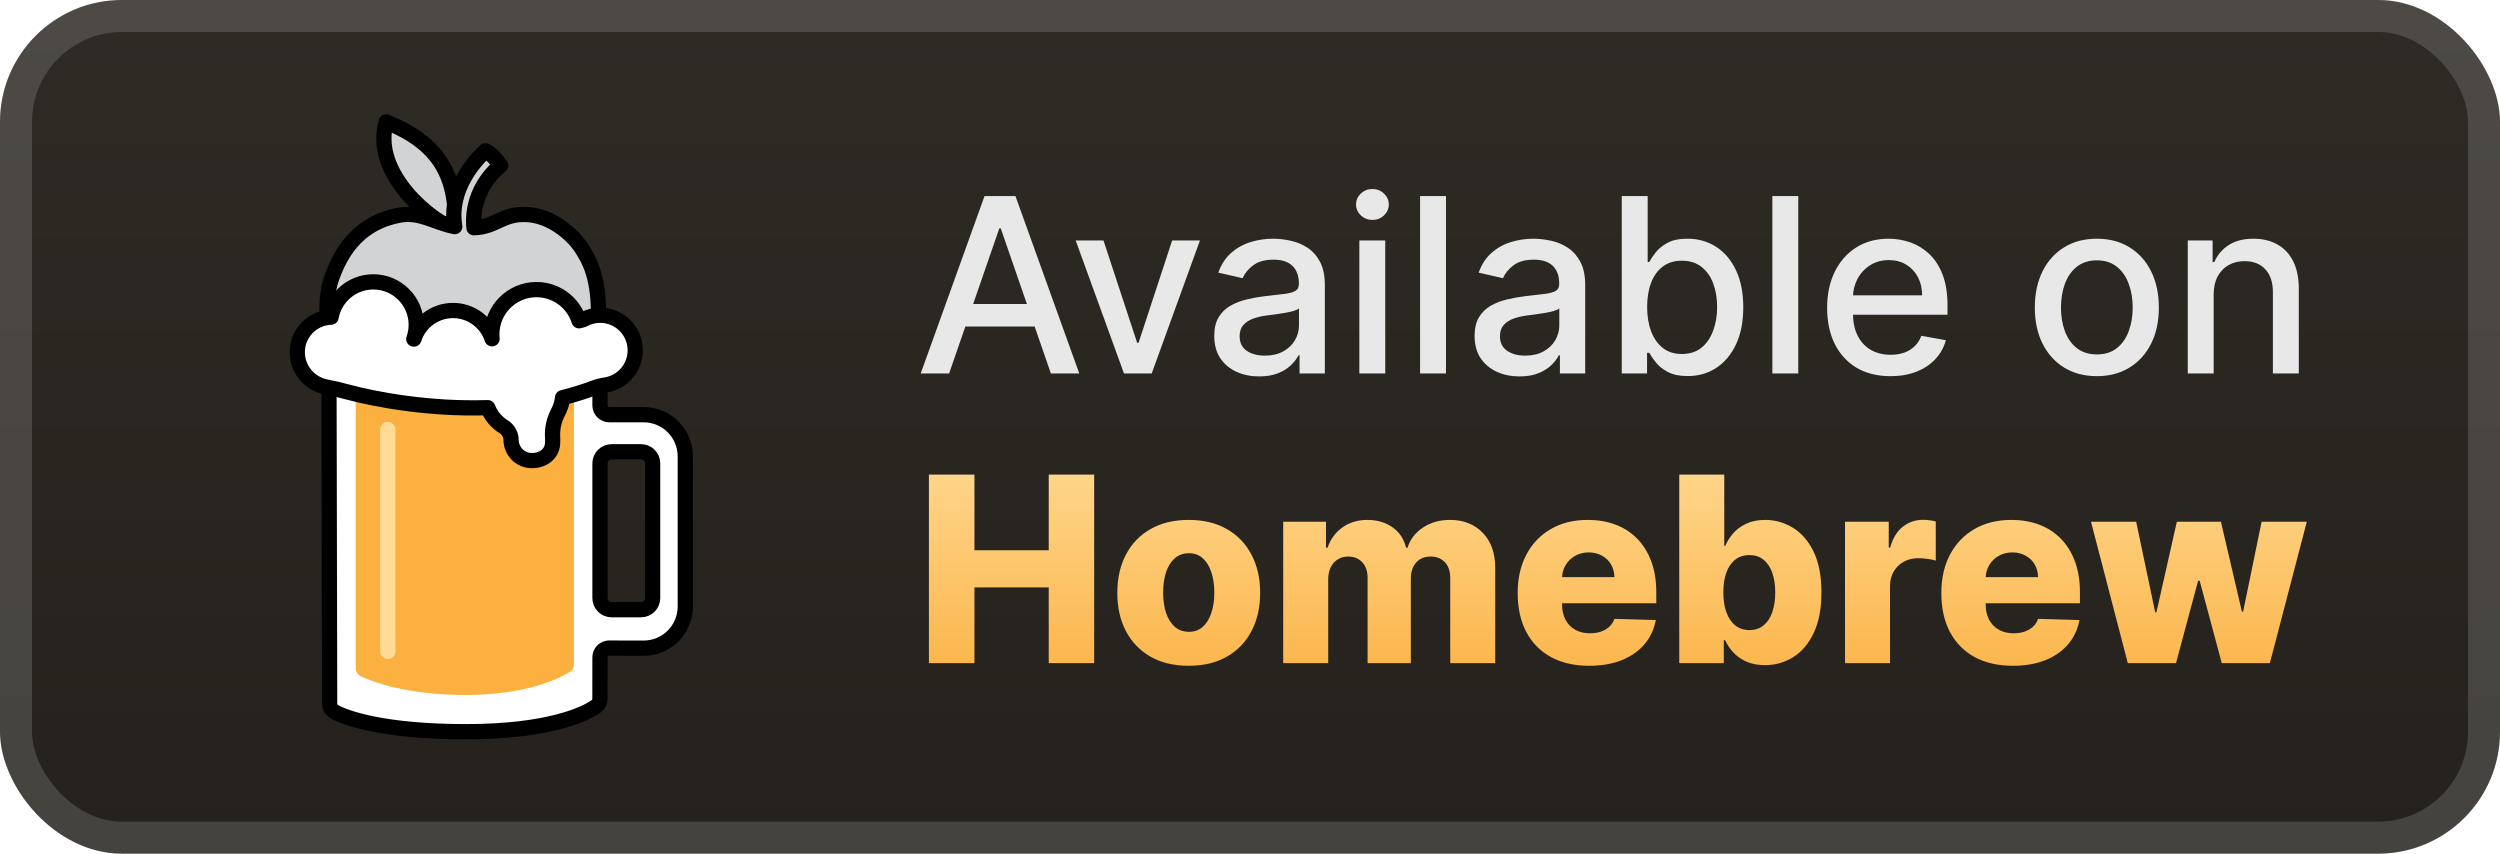 <svg width="164" height="56" viewBox="0 0 164 56" fill="none" xmlns="http://www.w3.org/2000/svg">
<rect width="164" height="56" rx="8" fill="url(#paint0_linear_1_50)"/>
<rect x="1.05" y="1.05" width="161.9" height="53.9" rx="6.95" stroke="white" stroke-opacity="0.15" stroke-width="2.1"/>
<g filter="url(#filter0_d_1_50)">
<path fill-rule="evenodd" clip-rule="evenodd" d="M29.879 15.061C29.991 11.493 28.789 9.39 25.334 8C24.352 11.435 28.407 14.603 29.879 15.061Z" fill="#D1D3D4" stroke="black" stroke-linejoin="round"/>
<path fill-rule="evenodd" clip-rule="evenodd" d="M39.25 21.108C39.362 18.178 38.622 16.996 38.067 16.15C37.503 15.361 36.151 14.122 34.49 14.07C32.919 14.021 32.541 14.889 31.092 14.941C30.854 12.302 32.846 10.854 32.846 10.854C32.846 10.854 32.301 10.084 31.851 9.896C31.203 10.472 29.419 12.393 29.832 14.865C28.498 14.61 27.557 13.847 26.156 14.123C24.248 14.498 22.675 15.652 21.778 18.184C20.881 20.716 22.094 23.67 22.358 24.513C22.622 25.358 24.574 28.944 26.103 29.471C27.633 29.999 27.633 29.762 28.451 29.445C29.269 29.129 30.508 28.549 32.328 29.208C34.147 29.867 34.385 30.025 35.518 29.287C36.653 28.549 38.129 26.254 38.472 25.595C38.815 24.936 39 24.593 39.105 24.25C40.208 23.7 39.148 23.734 39.25 21.108Z" fill="#D1D3D4" stroke="black" stroke-linejoin="round"/>
<path d="M42.211 42.521C42.571 42.522 42.927 42.452 43.26 42.316C43.593 42.179 43.895 41.977 44.15 41.724C44.405 41.469 44.608 41.168 44.746 40.835C44.884 40.503 44.955 40.147 44.955 39.787C44.955 37.011 44.955 32.721 44.955 29.937C44.955 29.212 44.667 28.517 44.154 28.004C43.641 27.491 42.946 27.203 42.221 27.203H39.967C39.805 27.203 39.651 27.139 39.537 27.025C39.423 26.911 39.359 26.756 39.359 26.595V25.163H21.58L21.625 46.16C21.625 46.261 21.651 46.362 21.7 46.451C21.749 46.54 21.82 46.616 21.906 46.671C22.698 47.129 25.236 48 30.566 48C36.008 48 38.441 46.834 39.138 46.308C39.206 46.251 39.261 46.18 39.299 46.1C39.336 46.019 39.356 45.931 39.356 45.843C39.359 45.261 39.359 43.915 39.359 43.12C39.359 43.039 39.375 42.959 39.406 42.884C39.438 42.81 39.483 42.742 39.541 42.685C39.599 42.629 39.667 42.584 39.743 42.555C39.818 42.525 39.898 42.511 39.979 42.512C40.648 42.522 41.449 42.523 42.211 42.521ZM39.359 30.397C39.359 30.195 39.439 30.002 39.581 29.86C39.724 29.717 39.917 29.637 40.118 29.637H42.054C42.255 29.637 42.448 29.717 42.591 29.86C42.733 30.002 42.813 30.195 42.813 30.397V39.236C42.813 39.438 42.733 39.631 42.591 39.773C42.448 39.916 42.255 39.996 42.054 39.996H40.118C39.917 39.996 39.724 39.916 39.581 39.773C39.439 39.631 39.359 39.438 39.359 39.236V30.397Z" fill="white" stroke="black" stroke-linejoin="round"/>
<path fill-rule="evenodd" clip-rule="evenodd" d="M23.333 24.986V43.822C23.333 44.039 23.449 44.24 23.637 44.349C24.406 44.715 26.636 45.59 30.547 45.59C34.483 45.59 36.648 44.527 37.372 44.089C37.457 44.034 37.527 43.959 37.576 43.87C37.624 43.781 37.65 43.681 37.65 43.58C37.651 41.082 37.651 24.986 37.651 24.986H23.333Z" fill="#FBB040"/>
<path d="M25.437 28.177V42.733" stroke="#FFDB96" stroke-linecap="round"/>
<path fill-rule="evenodd" clip-rule="evenodd" d="M33.527 28.852C33.527 28.548 33.348 28.185 33.055 28.003C32.573 27.711 32.202 27.267 32 26.742C28.113 26.873 24.564 26.19 22.776 25.708C22.317 25.578 21.852 25.47 21.383 25.384C20.313 25.172 19.5 24.233 19.5 23.103C19.5 21.86 20.486 20.849 21.719 20.805C21.957 19.49 23.105 18.491 24.488 18.491C26.044 18.491 27.306 19.753 27.306 21.309C27.306 21.636 27.247 21.95 27.144 22.242L27.152 22.243C27.5 21.157 28.517 20.369 29.719 20.369C30.913 20.369 31.925 21.148 32.279 22.224C32.268 22.126 32.263 22.027 32.263 21.928C32.263 20.31 33.575 18.998 35.193 18.998C36.503 18.998 37.611 19.858 37.986 21.043L38.242 20.977C38.586 20.782 38.975 20.68 39.371 20.68C40.642 20.68 41.673 21.711 41.672 22.982C41.672 24.146 40.808 25.109 39.685 25.262C39.431 25.298 39.182 25.363 38.943 25.455C38.275 25.707 37.593 25.915 36.904 26.087C36.871 26.419 36.772 26.74 36.614 27.034C36.335 27.558 36.209 28.151 36.253 28.744C36.252 28.78 36.254 28.967 36.254 29.004C36.254 29.756 35.644 30.215 34.89 30.215C34.711 30.215 34.534 30.179 34.368 30.111C34.203 30.042 34.053 29.942 33.926 29.815C33.8 29.689 33.699 29.539 33.631 29.373C33.562 29.208 33.527 29.031 33.527 28.852Z" fill="white" stroke="black" stroke-linecap="round" stroke-linejoin="round"/>
</g>
<g filter="url(#filter1_d_1_50)">
<path d="M62.261 24.5H60.398L64.585 12.864H66.614L70.801 24.5H68.938L65.648 14.977H65.557L62.261 24.5ZM62.574 19.943H68.619V21.42H62.574V19.943ZM78.717 15.773L75.552 24.5H73.734L70.564 15.773H72.388L74.598 22.489H74.689L76.893 15.773H78.717ZM82.604 24.693C82.051 24.693 81.551 24.591 81.104 24.386C80.657 24.178 80.302 23.877 80.041 23.483C79.784 23.089 79.655 22.606 79.655 22.034C79.655 21.542 79.749 21.136 79.939 20.818C80.128 20.5 80.384 20.248 80.706 20.062C81.028 19.877 81.388 19.737 81.785 19.642C82.183 19.547 82.588 19.475 83.001 19.426C83.524 19.366 83.948 19.316 84.274 19.278C84.6 19.237 84.837 19.17 84.984 19.079C85.132 18.989 85.206 18.841 85.206 18.636V18.597C85.206 18.1 85.066 17.716 84.785 17.443C84.509 17.17 84.096 17.034 83.547 17.034C82.975 17.034 82.524 17.161 82.195 17.415C81.869 17.665 81.643 17.943 81.518 18.25L79.922 17.886C80.111 17.356 80.388 16.928 80.751 16.602C81.119 16.273 81.541 16.034 82.018 15.886C82.496 15.735 82.998 15.659 83.524 15.659C83.873 15.659 84.242 15.701 84.632 15.784C85.026 15.864 85.393 16.011 85.734 16.227C86.079 16.443 86.361 16.752 86.581 17.153C86.801 17.551 86.91 18.068 86.91 18.704V24.5H85.251V23.307H85.183C85.073 23.526 84.909 23.742 84.689 23.954C84.469 24.167 84.187 24.343 83.842 24.483C83.498 24.623 83.085 24.693 82.604 24.693ZM82.973 23.329C83.443 23.329 83.844 23.237 84.177 23.051C84.515 22.866 84.77 22.623 84.945 22.324C85.123 22.021 85.212 21.697 85.212 21.352V20.227C85.151 20.288 85.034 20.345 84.859 20.398C84.689 20.447 84.494 20.491 84.274 20.528C84.054 20.562 83.84 20.595 83.632 20.625C83.424 20.651 83.249 20.674 83.109 20.693C82.78 20.735 82.479 20.805 82.206 20.903C81.937 21.002 81.721 21.144 81.558 21.329C81.399 21.511 81.32 21.754 81.32 22.057C81.32 22.477 81.475 22.795 81.785 23.011C82.096 23.224 82.492 23.329 82.973 23.329ZM89.173 24.5V15.773H90.872V24.5H89.173ZM90.031 14.426C89.736 14.426 89.482 14.328 89.27 14.131C89.061 13.93 88.957 13.691 88.957 13.415C88.957 13.134 89.061 12.896 89.27 12.699C89.482 12.498 89.736 12.398 90.031 12.398C90.327 12.398 90.579 12.498 90.787 12.699C90.999 12.896 91.105 13.134 91.105 13.415C91.105 13.691 90.999 13.93 90.787 14.131C90.579 14.328 90.327 14.426 90.031 14.426ZM94.856 12.864V24.5H93.158V12.864H94.856ZM99.682 24.693C99.129 24.693 98.629 24.591 98.182 24.386C97.735 24.178 97.381 23.877 97.119 23.483C96.862 23.089 96.733 22.606 96.733 22.034C96.733 21.542 96.828 21.136 97.017 20.818C97.206 20.5 97.462 20.248 97.784 20.062C98.106 19.877 98.466 19.737 98.864 19.642C99.261 19.547 99.667 19.475 100.08 19.426C100.602 19.366 101.026 19.316 101.352 19.278C101.678 19.237 101.915 19.17 102.062 19.079C102.21 18.989 102.284 18.841 102.284 18.636V18.597C102.284 18.1 102.144 17.716 101.864 17.443C101.587 17.17 101.174 17.034 100.625 17.034C100.053 17.034 99.602 17.161 99.273 17.415C98.947 17.665 98.722 17.943 98.597 18.25L97 17.886C97.189 17.356 97.466 16.928 97.829 16.602C98.197 16.273 98.619 16.034 99.097 15.886C99.574 15.735 100.076 15.659 100.602 15.659C100.951 15.659 101.32 15.701 101.71 15.784C102.104 15.864 102.472 16.011 102.812 16.227C103.157 16.443 103.439 16.752 103.659 17.153C103.879 17.551 103.989 18.068 103.989 18.704V24.5H102.33V23.307H102.261C102.151 23.526 101.987 23.742 101.767 23.954C101.547 24.167 101.265 24.343 100.92 24.483C100.576 24.623 100.163 24.693 99.682 24.693ZM100.051 23.329C100.521 23.329 100.922 23.237 101.256 23.051C101.593 22.866 101.848 22.623 102.023 22.324C102.201 22.021 102.29 21.697 102.29 21.352V20.227C102.229 20.288 102.112 20.345 101.937 20.398C101.767 20.447 101.572 20.491 101.352 20.528C101.133 20.562 100.919 20.595 100.71 20.625C100.502 20.651 100.328 20.674 100.187 20.693C99.858 20.735 99.557 20.805 99.284 20.903C99.015 21.002 98.799 21.144 98.636 21.329C98.477 21.511 98.398 21.754 98.398 22.057C98.398 22.477 98.553 22.795 98.864 23.011C99.174 23.224 99.57 23.329 100.051 23.329ZM106.388 24.5V12.864H108.087V17.188H108.189C108.287 17.006 108.429 16.795 108.615 16.557C108.801 16.318 109.058 16.11 109.388 15.932C109.717 15.75 110.153 15.659 110.695 15.659C111.399 15.659 112.028 15.837 112.581 16.193C113.134 16.549 113.568 17.062 113.882 17.733C114.2 18.403 114.359 19.21 114.359 20.153C114.359 21.097 114.202 21.905 113.888 22.579C113.573 23.25 113.142 23.767 112.592 24.131C112.043 24.491 111.416 24.67 110.712 24.67C110.181 24.67 109.748 24.581 109.41 24.403C109.077 24.225 108.816 24.017 108.626 23.778C108.437 23.54 108.291 23.328 108.189 23.142H108.047V24.5H106.388ZM108.053 20.136C108.053 20.75 108.142 21.288 108.32 21.75C108.498 22.212 108.755 22.574 109.092 22.835C109.429 23.093 109.842 23.222 110.331 23.222C110.839 23.222 111.263 23.087 111.604 22.818C111.945 22.545 112.202 22.176 112.376 21.71C112.554 21.244 112.643 20.72 112.643 20.136C112.643 19.561 112.556 19.044 112.382 18.585C112.212 18.127 111.954 17.765 111.609 17.5C111.268 17.235 110.842 17.102 110.331 17.102C109.839 17.102 109.422 17.229 109.081 17.483C108.744 17.737 108.488 18.091 108.314 18.545C108.14 19 108.053 19.53 108.053 20.136ZM117.966 12.864V24.5H116.267V12.864H117.966ZM124.013 24.676C123.153 24.676 122.412 24.492 121.791 24.125C121.174 23.754 120.696 23.233 120.359 22.562C120.026 21.888 119.859 21.099 119.859 20.193C119.859 19.299 120.026 18.511 120.359 17.829C120.696 17.148 121.166 16.616 121.768 16.233C122.374 15.85 123.083 15.659 123.893 15.659C124.386 15.659 124.863 15.741 125.325 15.903C125.787 16.066 126.202 16.322 126.57 16.67C126.937 17.019 127.227 17.472 127.439 18.028C127.651 18.581 127.757 19.254 127.757 20.045V20.648H120.82V19.375H126.092C126.092 18.928 126.001 18.532 125.82 18.188C125.638 17.839 125.382 17.564 125.053 17.364C124.727 17.163 124.344 17.062 123.905 17.062C123.428 17.062 123.011 17.18 122.655 17.415C122.303 17.646 122.03 17.949 121.837 18.324C121.647 18.695 121.553 19.099 121.553 19.534V20.528C121.553 21.112 121.655 21.608 121.859 22.017C122.068 22.426 122.357 22.739 122.729 22.954C123.1 23.167 123.534 23.273 124.03 23.273C124.352 23.273 124.645 23.227 124.91 23.136C125.176 23.042 125.405 22.901 125.598 22.716C125.791 22.53 125.939 22.301 126.041 22.028L127.649 22.318C127.52 22.792 127.289 23.206 126.956 23.562C126.626 23.915 126.212 24.189 125.712 24.386C125.215 24.579 124.649 24.676 124.013 24.676ZM137.553 24.676C136.734 24.676 136.02 24.489 135.41 24.114C134.801 23.739 134.327 23.214 133.99 22.54C133.653 21.866 133.484 21.078 133.484 20.176C133.484 19.271 133.653 18.479 133.99 17.801C134.327 17.123 134.801 16.597 135.41 16.222C136.02 15.847 136.734 15.659 137.553 15.659C138.371 15.659 139.085 15.847 139.695 16.222C140.304 16.597 140.778 17.123 141.115 17.801C141.452 18.479 141.621 19.271 141.621 20.176C141.621 21.078 141.452 21.866 141.115 22.54C140.778 23.214 140.304 23.739 139.695 24.114C139.085 24.489 138.371 24.676 137.553 24.676ZM137.558 23.25C138.089 23.25 138.528 23.11 138.876 22.829C139.225 22.549 139.482 22.176 139.649 21.71C139.82 21.244 139.905 20.731 139.905 20.17C139.905 19.614 139.82 19.102 139.649 18.636C139.482 18.167 139.225 17.79 138.876 17.506C138.528 17.222 138.089 17.079 137.558 17.079C137.024 17.079 136.581 17.222 136.229 17.506C135.88 17.79 135.621 18.167 135.45 18.636C135.284 19.102 135.2 19.614 135.2 20.17C135.2 20.731 135.284 21.244 135.45 21.71C135.621 22.176 135.88 22.549 136.229 22.829C136.581 23.11 137.024 23.25 137.558 23.25ZM145.216 19.318V24.5H143.517V15.773H145.148V17.193H145.256C145.456 16.731 145.771 16.36 146.199 16.079C146.631 15.799 147.174 15.659 147.83 15.659C148.424 15.659 148.945 15.784 149.392 16.034C149.839 16.28 150.186 16.648 150.432 17.136C150.678 17.625 150.801 18.229 150.801 18.949V24.5H149.102V19.153C149.102 18.521 148.937 18.026 148.608 17.67C148.278 17.311 147.826 17.131 147.25 17.131C146.856 17.131 146.506 17.216 146.199 17.386C145.896 17.557 145.655 17.807 145.477 18.136C145.303 18.462 145.216 18.856 145.216 19.318Z" fill="#E8E8E8"/>
<path d="M60.936 43.5V31.136H63.924V36.099H68.796V31.136H71.778V43.5H68.796V38.532H63.924V43.5H60.936ZM77.981 43.675C77.007 43.675 76.17 43.476 75.47 43.077C74.773 42.675 74.236 42.115 73.858 41.399C73.484 40.679 73.296 39.844 73.296 38.894C73.296 37.94 73.484 37.105 73.858 36.389C74.236 35.668 74.773 35.109 75.47 34.71C76.17 34.308 77.007 34.106 77.981 34.106C78.955 34.106 79.79 34.308 80.486 34.71C81.187 35.109 81.724 35.668 82.098 36.389C82.477 37.105 82.666 37.94 82.666 38.894C82.666 39.844 82.477 40.679 82.098 41.399C81.724 42.115 81.187 42.675 80.486 43.077C79.79 43.476 78.955 43.675 77.981 43.675ZM77.999 41.447C78.353 41.447 78.653 41.339 78.899 41.121C79.144 40.904 79.331 40.602 79.46 40.216C79.593 39.83 79.659 39.383 79.659 38.876C79.659 38.361 79.593 37.91 79.46 37.523C79.331 37.137 79.144 36.835 78.899 36.618C78.653 36.401 78.353 36.292 77.999 36.292C77.633 36.292 77.323 36.401 77.069 36.618C76.82 36.835 76.629 37.137 76.496 37.523C76.367 37.91 76.303 38.361 76.303 38.876C76.303 39.383 76.367 39.83 76.496 40.216C76.629 40.602 76.82 40.904 77.069 41.121C77.323 41.339 77.633 41.447 77.999 41.447ZM84.178 43.5V34.227H86.985V35.93H87.088C87.281 35.366 87.607 34.922 88.066 34.596C88.525 34.27 89.072 34.106 89.708 34.106C90.352 34.106 90.903 34.272 91.362 34.602C91.821 34.932 92.112 35.374 92.237 35.93H92.334C92.507 35.378 92.845 34.938 93.348 34.608C93.851 34.273 94.445 34.106 95.129 34.106C96.006 34.106 96.719 34.388 97.266 34.952C97.813 35.511 98.087 36.28 98.087 37.258V43.5H95.135V37.934C95.135 37.471 95.016 37.119 94.779 36.877C94.541 36.632 94.233 36.509 93.855 36.509C93.449 36.509 93.129 36.642 92.895 36.908C92.666 37.169 92.551 37.521 92.551 37.964V43.5H89.714V37.904C89.714 37.473 89.597 37.133 89.364 36.883C89.13 36.634 88.822 36.509 88.44 36.509C88.182 36.509 87.955 36.572 87.758 36.696C87.561 36.817 87.406 36.99 87.293 37.215C87.184 37.441 87.13 37.706 87.13 38.012V43.5H84.178ZM104.251 43.675C103.281 43.675 102.444 43.484 101.739 43.102C101.039 42.715 100.5 42.166 100.121 41.453C99.747 40.737 99.56 39.886 99.56 38.9C99.56 37.942 99.749 37.105 100.127 36.389C100.506 35.668 101.039 35.109 101.727 34.71C102.415 34.308 103.226 34.106 104.16 34.106C104.82 34.106 105.424 34.209 105.971 34.414C106.519 34.62 106.991 34.923 107.39 35.326C107.788 35.728 108.098 36.225 108.32 36.817C108.541 37.405 108.652 38.079 108.652 38.84V39.576H100.592V37.861H105.905C105.901 37.548 105.826 37.268 105.681 37.022C105.537 36.777 105.337 36.586 105.084 36.449C104.834 36.308 104.546 36.238 104.22 36.238C103.89 36.238 103.595 36.312 103.333 36.461C103.071 36.606 102.864 36.805 102.711 37.059C102.558 37.308 102.478 37.592 102.47 37.91V39.654C102.47 40.033 102.544 40.365 102.693 40.651C102.842 40.932 103.053 41.152 103.327 41.309C103.601 41.465 103.927 41.544 104.305 41.544C104.567 41.544 104.804 41.508 105.017 41.435C105.231 41.363 105.414 41.256 105.567 41.115C105.72 40.974 105.834 40.801 105.911 40.596L108.621 40.675C108.509 41.282 108.261 41.812 107.879 42.262C107.501 42.709 107.004 43.057 106.388 43.307C105.772 43.552 105.06 43.675 104.251 43.675ZM110.159 43.5V31.136H113.111V35.815H113.172C113.292 35.533 113.464 35.262 113.685 35C113.91 34.738 114.196 34.525 114.542 34.36C114.892 34.191 115.311 34.106 115.798 34.106C116.442 34.106 117.043 34.276 117.603 34.614C118.166 34.952 118.621 35.473 118.967 36.177C119.313 36.882 119.486 37.779 119.486 38.87C119.486 39.92 119.319 40.8 118.985 41.508C118.655 42.216 118.209 42.747 117.645 43.102C117.086 43.456 116.464 43.633 115.78 43.633C115.313 43.633 114.908 43.556 114.566 43.403C114.224 43.251 113.936 43.049 113.703 42.8C113.474 42.55 113.297 42.282 113.172 41.997H113.081V43.5H110.159ZM113.051 38.864C113.051 39.363 113.117 39.797 113.25 40.168C113.387 40.538 113.582 40.826 113.836 41.031C114.093 41.232 114.401 41.333 114.759 41.333C115.122 41.333 115.43 41.232 115.683 41.031C115.937 40.826 116.128 40.538 116.257 40.168C116.389 39.797 116.456 39.363 116.456 38.864C116.456 38.365 116.389 37.932 116.257 37.566C116.128 37.199 115.937 36.916 115.683 36.715C115.434 36.513 115.126 36.413 114.759 36.413C114.397 36.413 114.089 36.511 113.836 36.708C113.582 36.906 113.387 37.187 113.25 37.554C113.117 37.92 113.051 38.356 113.051 38.864ZM121.033 43.5V34.227H123.901V35.918H123.997C124.167 35.306 124.442 34.851 124.825 34.553C125.207 34.251 125.652 34.1 126.159 34.1C126.296 34.1 126.436 34.111 126.581 34.131C126.726 34.147 126.861 34.173 126.986 34.209V36.775C126.845 36.727 126.66 36.688 126.43 36.66C126.205 36.632 126.004 36.618 125.827 36.618C125.477 36.618 125.161 36.696 124.879 36.853C124.601 37.006 124.382 37.222 124.221 37.499C124.064 37.773 123.985 38.095 123.985 38.465V43.5H121.033ZM132.042 43.675C131.072 43.675 130.235 43.484 129.53 43.102C128.83 42.715 128.291 42.166 127.912 41.453C127.538 40.737 127.351 39.886 127.351 38.9C127.351 37.942 127.54 37.105 127.918 36.389C128.297 35.668 128.83 35.109 129.518 34.71C130.206 34.308 131.017 34.106 131.951 34.106C132.611 34.106 133.215 34.209 133.762 34.414C134.31 34.62 134.782 34.923 135.181 35.326C135.579 35.728 135.889 36.225 136.111 36.817C136.332 37.405 136.443 38.079 136.443 38.84V39.576H128.383V37.861H133.696C133.692 37.548 133.617 37.268 133.472 37.022C133.328 36.777 133.128 36.586 132.875 36.449C132.625 36.308 132.337 36.238 132.012 36.238C131.681 36.238 131.386 36.312 131.124 36.461C130.862 36.606 130.655 36.805 130.502 37.059C130.349 37.308 130.269 37.592 130.261 37.91V39.654C130.261 40.033 130.335 40.365 130.484 40.651C130.633 40.932 130.844 41.152 131.118 41.309C131.392 41.465 131.718 41.544 132.096 41.544C132.358 41.544 132.595 41.508 132.808 41.435C133.022 41.363 133.205 41.256 133.358 41.115C133.511 40.974 133.625 40.801 133.702 40.596L136.412 40.675C136.3 41.282 136.052 41.812 135.67 42.262C135.292 42.709 134.795 43.057 134.179 43.307C133.563 43.552 132.851 43.675 132.042 43.675ZM139.583 43.5L137.169 34.227H140.133L141.382 40.168H141.461L142.801 34.227H145.693L147.069 40.125H147.148L148.361 34.227H151.325L148.904 43.5H145.747L144.298 38.097H144.196L142.747 43.5H139.583Z" fill="url(#paint1_linear_1_50)"/>
</g>
<defs>
<filter id="filter0_d_1_50" x="6.286" y="1.786" width="51.429" height="52.429" filterUnits="userSpaceOnUse" color-interpolation-filters="sRGB">
<feFlood flood-opacity="0" result="BackgroundImageFix"/>
<feColorMatrix in="SourceAlpha" type="matrix" values="0 0 0 0 0 0 0 0 0 0 0 0 0 0 0 0 0 0 127 0" result="hardAlpha"/>
<feOffset/>
<feGaussianBlur stdDeviation="2.857"/>
<feComposite in2="hardAlpha" operator="out"/>
<feColorMatrix type="matrix" values="0 0 0 0 0 0 0 0 0 0 0 0 0 0 0 0 0 0 0.25 0"/>
<feBlend mode="normal" in2="BackgroundImageFix" result="effect1_dropShadow_1_50"/>
<feBlend mode="normal" in="SourceGraphic" in2="effect1_dropShadow_1_50" result="shape"/>
</filter>
<filter id="filter1_d_1_50" x="54.4" y="3.9" width="103.2" height="48.2" filterUnits="userSpaceOnUse" color-interpolation-filters="sRGB">
<feFlood flood-opacity="0" result="BackgroundImageFix"/>
<feColorMatrix in="SourceAlpha" type="matrix" values="0 0 0 0 0 0 0 0 0 0 0 0 0 0 0 0 0 0 127 0" result="hardAlpha"/>
<feOffset/>
<feGaussianBlur stdDeviation="2.8"/>
<feComposite in2="hardAlpha" operator="out"/>
<feColorMatrix type="matrix" values="0 0 0 0 0 0 0 0 0 0 0 0 0 0 0 0 0 0 0.25 0"/>
<feBlend mode="normal" in2="BackgroundImageFix" result="effect1_dropShadow_1_50"/>
<feBlend mode="normal" in="SourceGraphic" in2="effect1_dropShadow_1_50" result="shape"/>
</filter>
<linearGradient id="paint0_linear_1_50" x1="82" y1="0" x2="82" y2="56" gradientUnits="userSpaceOnUse">
<stop stop-color="#2E2A24"/>
<stop offset="1" stop-color="#25221D"/>
</linearGradient>
<linearGradient id="paint1_linear_1_50" x1="106" y1="28.5" x2="106" y2="46.5" gradientUnits="userSpaceOnUse">
<stop stop-color="#FFDB96"/>
<stop offset="1" stop-color="#FBB040"/>
</linearGradient>
</defs>
</svg>
